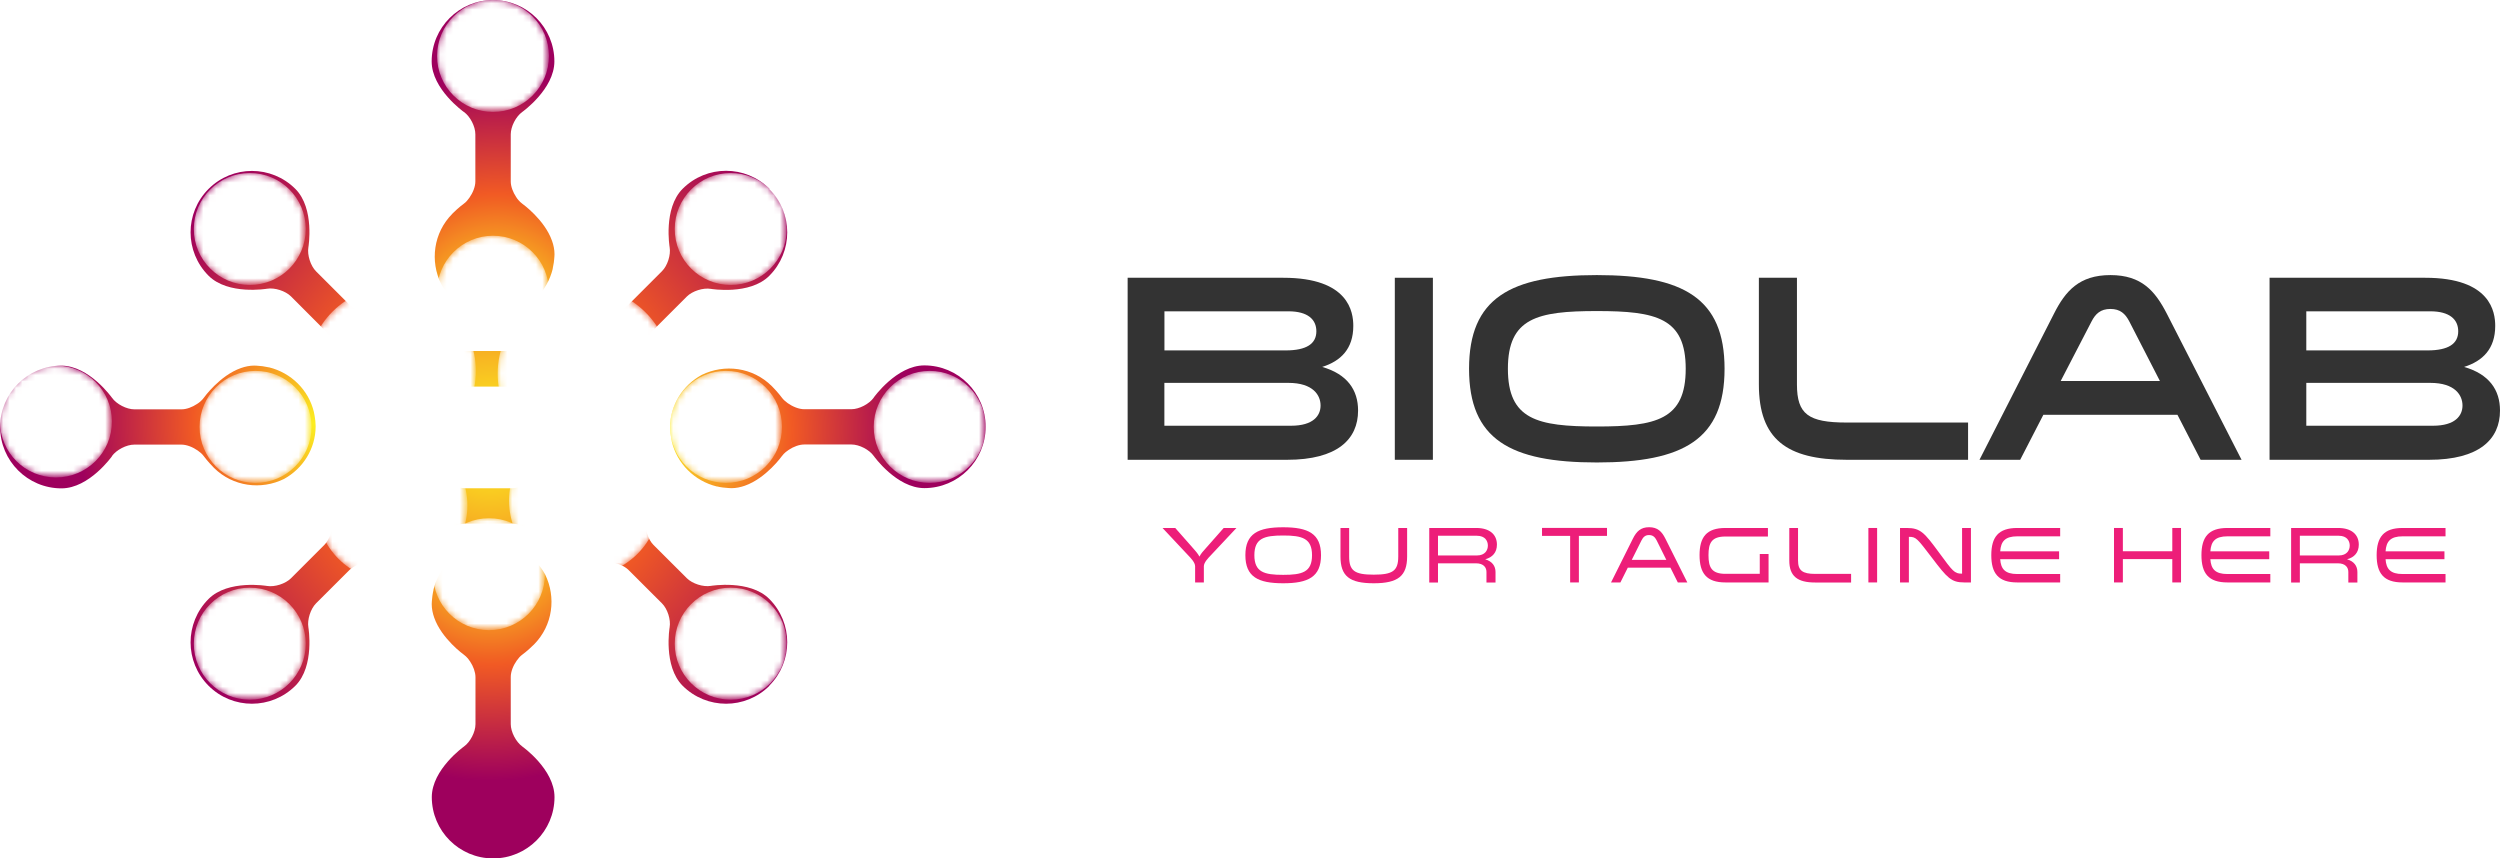 <?xml version="1.0" encoding="UTF-8"?>
<svg xmlns="http://www.w3.org/2000/svg" xmlns:xlink="http://www.w3.org/1999/xlink" viewBox="0 0 391.97 134.58">
  <defs>
    <style>
      .cls-1 {
        fill: url(#radial-gradient-10);
      }

      .cls-2 {
        mask: url(#mask-5);
      }

      .cls-3 {
        mask: url(#mask-13);
      }

      .cls-4 {
        mask: url(#mask-1);
      }

      .cls-5 {
        filter: url(#luminosity-invert-3);
      }

      .cls-6 {
        fill: url(#radial-gradient-9);
      }

      .cls-7 {
        mask: url(#mask-10);
      }

      .cls-8 {
        mask: url(#mask-6);
      }

      .cls-9 {
        mask: url(#mask-7);
      }

      .cls-10 {
        fill: url(#radial-gradient-14);
      }

      .cls-11 {
        filter: url(#luminosity-invert-12);
      }

      .cls-12, .cls-13 {
        fill: #fff;
      }

      .cls-14 {
        mask: url(#mask);
      }

      .cls-15 {
        fill: url(#radial-gradient-16);
      }

      .cls-16 {
        filter: url(#luminosity-invert-14);
      }

      .cls-17 {
        fill: url(#radial-gradient-18);
      }

      .cls-18 {
        fill: url(#radial-gradient-5);
      }

      .cls-19 {
        filter: url(#luminosity-invert-6);
      }

      .cls-20 {
        fill: url(#radial-gradient);
      }

      .cls-21 {
        mask: url(#mask-8);
      }

      .cls-22 {
        fill: url(#radial-gradient-3);
      }

      .cls-23 {
        mask: url(#mask-2);
      }

      .cls-24 {
        filter: url(#luminosity-invert-15);
      }

      .cls-25 {
        mask: url(#mask-9);
      }

      .cls-26 {
        filter: url(#luminosity-invert-13);
      }

      .cls-27 {
        fill: url(#radial-gradient-20);
      }

      .cls-28 {
        filter: url(#luminosity-invert-4);
      }

      .cls-29 {
        isolation: isolate;
      }

      .cls-30 {
        fill: url(#radial-gradient-11);
      }

      .cls-31 {
        filter: url(#luminosity-invert-9);
      }

      .cls-32 {
        filter: url(#luminosity-invert-7);
      }

      .cls-33 {
        filter: url(#luminosity-invert-10);
      }

      .cls-34 {
        fill: url(#radial-gradient-8);
      }

      .cls-35 {
        fill: url(#radial-gradient-2);
      }

      .cls-36 {
        fill: url(#radial-gradient-23);
      }

      .cls-37 {
        fill: url(#radial-gradient-21);
      }

      .cls-38 {
        fill: #333;
      }

      .cls-39 {
        fill: url(#radial-gradient-4);
      }

      .cls-40 {
        fill: url(#radial-gradient-22);
      }

      .cls-41 {
        filter: url(#luminosity-invert-11);
      }

      .cls-42 {
        fill: url(#radial-gradient-12);
      }

      .cls-43 {
        fill: url(#radial-gradient-19);
      }

      .cls-44 {
        fill: #ed1e79;
      }

      .cls-45 {
        mask: url(#mask-11);
      }

      .cls-46 {
        fill: url(#radial-gradient-15);
      }

      .cls-47 {
        mask: url(#mask-12);
      }

      .cls-48 {
        filter: url(#luminosity-invert-8);
      }

      .cls-49 {
        fill: url(#radial-gradient-6);
      }

      .cls-50 {
        mask: url(#mask-4);
      }

      .cls-51 {
        filter: url(#luminosity-invert-2);
      }

      .cls-52 {
        fill: url(#radial-gradient-7);
      }

      .cls-13 {
        mix-blend-mode: soft-light;
      }

      .cls-53 {
        fill: url(#radial-gradient-17);
      }

      .cls-54 {
        filter: url(#luminosity-invert);
      }

      .cls-55 {
        mask: url(#mask-14);
      }

      .cls-56 {
        fill: url(#radial-gradient-13);
      }

      .cls-57 {
        filter: url(#luminosity-invert-5);
      }

      .cls-58 {
        mask: url(#mask-3);
      }
    </style>
    <radialGradient id="radial-gradient" cx="76.95" cy="68" fx="76.95" fy="68" r="68.74" gradientUnits="userSpaceOnUse">
      <stop offset="0" stop-color="#fcee21"/>
      <stop offset=".07" stop-color="#fadc21"/>
      <stop offset=".2" stop-color="#f7ad22"/>
      <stop offset=".39" stop-color="#f16323"/>
      <stop offset=".41" stop-color="#f15a24"/>
      <stop offset=".84" stop-color="#9e005d"/>
    </radialGradient>
    <radialGradient id="radial-gradient-2" cy="-294.66" fy="-294.66" r="68.74" gradientTransform="translate(0 -225.54) scale(1 -1)" xlink:href="#radial-gradient"/>
    <filter id="luminosity-invert" x="30.39" y="27.13" width="17.55" height="17.55" color-interpolation-filters="sRGB" filterUnits="userSpaceOnUse">
      <feColorMatrix result="cm" values="-1 0 0 0 1 0 -1 0 0 1 0 0 -1 0 1 0 0 0 1 0"/>
    </filter>
    <radialGradient id="radial-gradient-3" cx="-1399.98" cy="-705.67" fx="-1399.98" fy="-705.67" r="8.77" gradientTransform="translate(-1360.96 -669.76) rotate(-180)" gradientUnits="userSpaceOnUse">
      <stop offset="0" stop-color="#000"/>
      <stop offset=".13" stop-color="#3c3c3c"/>
      <stop offset=".27" stop-color="#777"/>
      <stop offset=".41" stop-color="#a7a7a7"/>
      <stop offset=".54" stop-color="#cdcdcd"/>
      <stop offset=".66" stop-color="#e8e8e8"/>
      <stop offset=".77" stop-color="#f9f9f9"/>
      <stop offset=".85" stop-color="#fff"/>
    </radialGradient>
    <mask id="mask" x="30.39" y="27.13" width="17.55" height="17.55" maskUnits="userSpaceOnUse">
      <g class="cls-54">
        <path class="cls-22" d="M30.39,35.91c0-4.85,3.93-8.78,8.78-8.78s8.77,3.93,8.77,8.78-3.93,8.77-8.77,8.77-8.78-3.93-8.78-8.77Z"/>
      </g>
    </mask>
    <filter id="luminosity-invert-2" x="105.79" y="27.13" width="17.55" height="17.55" color-interpolation-filters="sRGB" filterUnits="userSpaceOnUse">
      <feColorMatrix result="cm" values="-1 0 0 0 1 0 -1 0 0 1 0 0 -1 0 1 0 0 0 1 0"/>
    </filter>
    <radialGradient id="radial-gradient-4" cx="-1475.38" fx="-1475.38" r="8.78" xlink:href="#radial-gradient-3"/>
    <mask id="mask-1" x="105.79" y="27.13" width="17.55" height="17.55" maskUnits="userSpaceOnUse">
      <g class="cls-51">
        <path class="cls-39" d="M105.79,35.91c0-4.85,3.93-8.78,8.78-8.78s8.78,3.93,8.78,8.78-3.93,8.77-8.78,8.77-8.78-3.93-8.78-8.77Z"/>
      </g>
    </mask>
    <radialGradient id="radial-gradient-5" cx="309.29" cy="-816.74" fx="309.29" fy="-816.74" r="43.82" gradientTransform="translate(-719.41 446.15) rotate(45)" gradientUnits="userSpaceOnUse">
      <stop offset="0" stop-color="#fcee21"/>
      <stop offset=".16" stop-color="#fadc21"/>
      <stop offset=".49" stop-color="#f7ad22"/>
      <stop offset=".95" stop-color="#f16323"/>
      <stop offset="1" stop-color="#f15a24"/>
    </radialGradient>
    <radialGradient id="radial-gradient-6" cx="309.27" cy="-816.63" fx="309.27" fy="-816.63" r="43.49" xlink:href="#radial-gradient-5"/>
    <radialGradient id="radial-gradient-7" cx="76.83" cy="85.23" fx="76.83" fy="85.23" r="37.94" gradientUnits="userSpaceOnUse">
      <stop offset="0" stop-color="#fcee21"/>
      <stop offset=".08" stop-color="#fadc21"/>
      <stop offset=".24" stop-color="#f7ad22"/>
      <stop offset=".47" stop-color="#f16323"/>
      <stop offset=".5" stop-color="#f15a24"/>
      <stop offset=".98" stop-color="#9e005d"/>
    </radialGradient>
    <radialGradient id="radial-gradient-8" cx="-920.73" cy="725.88" fx="-920.73" fy="725.88" r="37.94" gradientTransform="translate(-620.69 -853.33) rotate(-90)" xlink:href="#radial-gradient-7"/>
    <radialGradient id="radial-gradient-9" cx="-559.86" cy="-1005.48" fx="-559.86" fy="-1005.48" r="37.94" gradientTransform="translate(-956.14 626.33) rotate(90)" xlink:href="#radial-gradient-7"/>
    <radialGradient id="radial-gradient-10" cx="-1595.82" cy="-314.1" fx="-1595.82" fy="-314.1" r="37.94" gradientTransform="translate(-1518.04 -264.75) rotate(-180)" xlink:href="#radial-gradient-7"/>
    <filter id="luminosity-invert-3" x="0" y="57.31" width="17.55" height="17.55" color-interpolation-filters="sRGB" filterUnits="userSpaceOnUse">
      <feColorMatrix result="cm" values="-1 0 0 0 1 0 -1 0 0 1 0 0 -1 0 1 0 0 0 1 0"/>
    </filter>
    <radialGradient id="radial-gradient-11" cx="-1369.6" cy="-735.84" fx="-1369.6" fy="-735.84" r="8.77" xlink:href="#radial-gradient-3"/>
    <mask id="mask-2" x="0" y="57.31" width="17.55" height="17.55" maskUnits="userSpaceOnUse">
      <g class="cls-5">
        <path class="cls-30" d="M0,66.09c0-4.85,3.93-8.78,8.77-8.78s8.78,3.93,8.78,8.78-3.93,8.77-8.78,8.77-8.77-3.93-8.77-8.77Z"/>
      </g>
    </mask>
    <filter id="luminosity-invert-4" x="49.61" y="67.42" width="23.67" height="23.67" color-interpolation-filters="sRGB" filterUnits="userSpaceOnUse">
      <feColorMatrix result="cm" values="-1 0 0 0 1 0 -1 0 0 1 0 0 -1 0 1 0 0 0 1 0"/>
    </filter>
    <radialGradient id="radial-gradient-12" cx="-1422.26" cy="-749.01" fx="-1422.26" fy="-749.01" r="11.83" xlink:href="#radial-gradient-3"/>
    <mask id="mask-3" x="49.61" y="67.42" width="23.67" height="23.67" maskUnits="userSpaceOnUse">
      <g class="cls-28">
        <path class="cls-42" d="M49.61,79.25c0-6.54,5.3-11.84,11.83-11.84s11.84,5.3,11.84,11.84-5.3,11.84-11.84,11.84-11.83-5.3-11.83-11.84Z"/>
      </g>
    </mask>
    <filter id="luminosity-invert-5" x="48.28" y="45" width="26.32" height="26.32" color-interpolation-filters="sRGB" filterUnits="userSpaceOnUse">
      <feColorMatrix result="cm" values="-1 0 0 0 1 0 -1 0 0 1 0 0 -1 0 1 0 0 0 1 0"/>
    </filter>
    <radialGradient id="radial-gradient-13" cx="-1422.26" cy="-727.92" fx="-1422.26" fy="-727.92" r="13.16" xlink:href="#radial-gradient-3"/>
    <mask id="mask-4" x="48.28" y="45" width="26.32" height="26.32" maskUnits="userSpaceOnUse">
      <g class="cls-57">
        <path class="cls-56" d="M48.28,58.16c0-7.27,5.89-13.16,13.16-13.16s13.17,5.89,13.17,13.16-5.89,13.16-13.17,13.16-13.16-5.89-13.16-13.16Z"/>
      </g>
    </mask>
    <filter id="luminosity-invert-6" x="78.03" y="45" width="27.17" height="27.18" color-interpolation-filters="sRGB" filterUnits="userSpaceOnUse">
      <feColorMatrix result="cm" values="-1 0 0 0 1 0 -1 0 0 1 0 0 -1 0 1 0 0 0 1 0"/>
    </filter>
    <radialGradient id="radial-gradient-14" cx="-1452.43" cy="-728.34" fx="-1452.43" fy="-728.34" r="13.59" xlink:href="#radial-gradient-3"/>
    <mask id="mask-5" x="78.03" y="45" width="27.17" height="27.18" maskUnits="userSpaceOnUse">
      <g class="cls-19">
        <path class="cls-10" d="M78.03,58.59c0-7.51,6.08-13.59,13.58-13.59s13.59,6.08,13.59,13.59-6.09,13.59-13.59,13.59-13.58-6.08-13.58-13.59Z"/>
      </g>
    </mask>
    <filter id="luminosity-invert-7" x="79.81" y="66.68" width="23.6" height="23.6" color-interpolation-filters="sRGB" filterUnits="userSpaceOnUse">
      <feColorMatrix result="cm" values="-1 0 0 0 1 0 -1 0 0 1 0 0 -1 0 1 0 0 0 1 0"/>
    </filter>
    <radialGradient id="radial-gradient-15" cx="-1452.43" cy="-748.24" fx="-1452.43" fy="-748.24" r="11.8" xlink:href="#radial-gradient-3"/>
    <mask id="mask-6" x="79.81" y="66.68" width="23.6" height="23.6" maskUnits="userSpaceOnUse">
      <g class="cls-32">
        <path class="cls-46" d="M79.81,78.49c0-6.52,5.28-11.8,11.8-11.8s11.8,5.28,11.8,11.8-5.28,11.8-11.8,11.8-11.8-5.28-11.8-11.8Z"/>
      </g>
    </mask>
    <filter id="luminosity-invert-8" x="67.9" y="81.25" width="17.55" height="17.55" color-interpolation-filters="sRGB" filterUnits="userSpaceOnUse">
      <feColorMatrix result="cm" values="-1 0 0 0 1 0 -1 0 0 1 0 0 -1 0 1 0 0 0 1 0"/>
    </filter>
    <radialGradient id="radial-gradient-16" cx="-1437.49" cy="-759.78" fx="-1437.49" fy="-759.78" r="8.77" xlink:href="#radial-gradient-3"/>
    <mask id="mask-7" x="67.9" y="81.25" width="17.55" height="17.55" maskUnits="userSpaceOnUse">
      <g class="cls-48">
        <path class="cls-15" d="M67.9,90.03c0-4.85,3.93-8.78,8.77-8.78s8.77,3.93,8.77,8.78-3.93,8.77-8.77,8.77-8.77-3.93-8.77-8.77Z"/>
      </g>
    </mask>
    <filter id="luminosity-invert-9" x="68.53" y="36.96" width="17.55" height="17.55" color-interpolation-filters="sRGB" filterUnits="userSpaceOnUse">
      <feColorMatrix result="cm" values="-1 0 0 0 1 0 -1 0 0 1 0 0 -1 0 1 0 0 0 1 0"/>
    </filter>
    <radialGradient id="radial-gradient-17" cx="-1438.12" cy="-715.5" fx="-1438.12" fy="-715.5" r="8.77" xlink:href="#radial-gradient-3"/>
    <mask id="mask-8" x="68.53" y="36.96" width="17.55" height="17.55" maskUnits="userSpaceOnUse">
      <g class="cls-31">
        <path class="cls-53" d="M68.53,45.74c0-4.85,3.93-8.78,8.77-8.78s8.77,3.93,8.77,8.78-3.93,8.77-8.77,8.77-8.77-3.93-8.77-8.77Z"/>
      </g>
    </mask>
    <filter id="luminosity-invert-10" x="136.99" y="58.16" width="17.55" height="17.55" color-interpolation-filters="sRGB" filterUnits="userSpaceOnUse">
      <feColorMatrix result="cm" values="-1 0 0 0 1 0 -1 0 0 1 0 0 -1 0 1 0 0 0 1 0"/>
    </filter>
    <radialGradient id="radial-gradient-18" cx="-1506.57" cy="-736.69" fx="-1506.57" fy="-736.69" r="8.78" xlink:href="#radial-gradient-3"/>
    <mask id="mask-9" x="136.99" y="58.16" width="17.55" height="17.55" maskUnits="userSpaceOnUse">
      <g class="cls-33">
        <path class="cls-17" d="M136.99,66.93c0-4.85,3.93-8.78,8.77-8.78s8.78,3.93,8.78,8.78-3.93,8.78-8.78,8.78-8.77-3.93-8.77-8.78Z"/>
      </g>
    </mask>
    <filter id="luminosity-invert-11" x="105.05" y="58.16" width="17.55" height="17.55" color-interpolation-filters="sRGB" filterUnits="userSpaceOnUse">
      <feColorMatrix result="cm" values="-1 0 0 0 1 0 -1 0 0 1 0 0 -1 0 1 0 0 0 1 0"/>
    </filter>
    <radialGradient id="radial-gradient-19" cx="-1474.64" cy="-736.69" fx="-1474.64" fy="-736.69" r="8.78" xlink:href="#radial-gradient-3"/>
    <mask id="mask-10" x="105.05" y="58.16" width="17.55" height="17.55" maskUnits="userSpaceOnUse">
      <g class="cls-41">
        <path class="cls-43" d="M105.05,66.93c0-4.85,3.93-8.78,8.78-8.78s8.78,3.93,8.78,8.78-3.93,8.78-8.78,8.78-8.78-3.93-8.78-8.78Z"/>
      </g>
    </mask>
    <filter id="luminosity-invert-12" x="31.29" y="58.16" width="17.55" height="17.55" color-interpolation-filters="sRGB" filterUnits="userSpaceOnUse">
      <feColorMatrix result="cm" values="-1 0 0 0 1 0 -1 0 0 1 0 0 -1 0 1 0 0 0 1 0"/>
    </filter>
    <radialGradient id="radial-gradient-20" cx="-1400.89" cy="-736.69" fx="-1400.89" fy="-736.69" r="8.78" xlink:href="#radial-gradient-3"/>
    <mask id="mask-11" x="31.29" y="58.16" width="17.55" height="17.55" maskUnits="userSpaceOnUse">
      <g class="cls-11">
        <path class="cls-27" d="M31.29,66.93c0-4.85,3.93-8.78,8.77-8.78s8.78,3.93,8.78,8.78-3.93,8.78-8.78,8.78-8.77-3.93-8.77-8.78Z"/>
      </g>
    </mask>
    <filter id="luminosity-invert-13" x="30.39" y="92.15" width="17.55" height="17.55" color-interpolation-filters="sRGB" filterUnits="userSpaceOnUse">
      <feColorMatrix result="cm" values="-1 0 0 0 1 0 -1 0 0 1 0 0 -1 0 1 0 0 0 1 0"/>
    </filter>
    <radialGradient id="radial-gradient-21" cy="-770.68" fy="-770.68" r="8.77" xlink:href="#radial-gradient-3"/>
    <mask id="mask-12" x="30.39" y="92.15" width="17.55" height="17.55" maskUnits="userSpaceOnUse">
      <g class="cls-26">
        <path class="cls-37" d="M30.39,100.92c0-4.85,3.93-8.78,8.78-8.78s8.77,3.93,8.77,8.78-3.93,8.78-8.77,8.78-8.78-3.93-8.78-8.78Z"/>
      </g>
    </mask>
    <filter id="luminosity-invert-14" x="105.79" y="92.15" width="17.55" height="17.55" color-interpolation-filters="sRGB" filterUnits="userSpaceOnUse">
      <feColorMatrix result="cm" values="-1 0 0 0 1 0 -1 0 0 1 0 0 -1 0 1 0 0 0 1 0"/>
    </filter>
    <radialGradient id="radial-gradient-22" cx="-1475.38" cy="-770.68" fx="-1475.38" fy="-770.68" r="8.78" xlink:href="#radial-gradient-3"/>
    <mask id="mask-13" x="105.79" y="92.15" width="17.55" height="17.55" maskUnits="userSpaceOnUse">
      <g class="cls-16">
        <path class="cls-40" d="M105.79,100.92c0-4.85,3.93-8.78,8.78-8.78s8.78,3.93,8.78,8.78-3.93,8.78-8.78,8.78-8.78-3.93-8.78-8.78Z"/>
      </g>
    </mask>
    <filter id="luminosity-invert-15" x="68.53" y="0" width="17.55" height="17.55" color-interpolation-filters="sRGB" filterUnits="userSpaceOnUse">
      <feColorMatrix result="cm" values="-1 0 0 0 1 0 -1 0 0 1 0 0 -1 0 1 0 0 0 1 0"/>
    </filter>
    <radialGradient id="radial-gradient-23" cx="-1438.12" cy="-678.53" fx="-1438.12" fy="-678.53" r="8.77" xlink:href="#radial-gradient-3"/>
    <mask id="mask-14" x="68.53" y="0" width="17.55" height="17.55" maskUnits="userSpaceOnUse">
      <g class="cls-24">
        <path class="cls-36" d="M68.53,8.78c0-4.85,3.93-8.78,8.77-8.78s8.77,3.93,8.77,8.78-3.93,8.77-8.77,8.77-8.77-3.93-8.77-8.77Z"/>
      </g>
    </mask>
  </defs>
  <g class="cls-29">
    <g id="Layer_2" data-name="Layer 2">
      <g id="Layer_1-2" data-name="Layer 1">
        <g id="BioLab">
          <g>
            <path class="cls-20" d="M120.64,29.6c-3.76-3.76-9.85-3.76-13.61,0-3.07,3.08-2.04,9.16-2.04,9.16.21,1.2-.33,2.9-1.2,3.76l-5.23,5.23c-.69.69-1.89,1.16-2.96,1.23-.27.02-.54.01-.79-.03,0,0-4.41-.74-7.62.94-.56.29-1.09.65-1.54,1.11-.44.44-.83.92-1.17,1.42-.41.48-.64.8-.64.8-.71,1-2.28,1.81-3.5,1.81h-7.39c-1.22,0-2.8-.81-3.51-1.81,0,0-.12-.17-.34-.44-.39-.63-.85-1.23-1.39-1.78-.52-.52-1.13-.91-1.77-1.22-3.18-1.53-7.4-.82-7.4-.82-.27.05-.56.05-.86.03-1.06-.08-2.23-.55-2.9-1.22l-5.23-5.23c-.86-.86-1.4-2.56-1.2-3.76,0,0,1.03-6.09-2.04-9.16-3.76-3.76-9.85-3.76-13.61,0-3.76,3.76-3.76,9.85,0,13.61,3.07,3.07,9.16,2.04,9.16,2.04,1.21-.2,2.89.34,3.76,1.2l5.22,5.23c.87.86,1.41,2.55,1.2,3.76,0,0-.16.97-.17,2.33v.04s0,.02,0,.04c.02,5.19,4.16,9.41,9.32,9.56.1,0,.2.02.3.02.84,0,1.66-.19,2.42-.5,1.38-.46,2.68-1.22,3.77-2.32.54-.54,1-1.14,1.39-1.77.22-.27.34-.44.34-.44.71-1,2.29-1.81,3.51-1.81h7.39c1.22,0,2.8.82,3.5,1.81,0,0,.23.32.64.8.34.5.73.98,1.17,1.42,1,1,2.18,1.73,3.42,2.2.85.37,1.75.62,2.7.62.11,0,.22-.02.33-.02,2.58.09,5.18-.83,7.15-2.8,3.07-3.07,2.04-9.16,2.04-9.16-.21-1.21.34-2.9,1.2-3.76l5.23-5.23c.87-.86,2.55-1.4,3.76-1.2,0,0,6.09,1.03,9.16-2.04,3.76-3.76,3.76-9.85,0-13.61Z"/>
            <path class="cls-35" d="M120.64,107.52c-3.76,3.76-9.85,3.75-13.61,0-3.07-3.08-2.04-9.16-2.04-9.16.21-1.2-.33-2.9-1.2-3.76l-5.23-5.22c-.69-.69-1.89-1.16-2.96-1.23-.27-.02-.54-.01-.79.03,0,0-4.41.74-7.62-.94-.56-.29-1.09-.65-1.54-1.11-.44-.44-.83-.92-1.17-1.42-.41-.48-.64-.8-.64-.8-.71-.99-2.28-1.81-3.5-1.81h-7.39c-1.22,0-2.8.82-3.51,1.81,0,0-.12.17-.34.44-.39.63-.85,1.23-1.39,1.78-.52.52-1.13.91-1.77,1.22-3.18,1.53-7.4.83-7.4.83-.27-.05-.56-.05-.86-.02-1.06.08-2.23.55-2.9,1.22l-5.23,5.22c-.86.87-1.4,2.56-1.2,3.76,0,0,1.03,6.09-2.04,9.16-3.76,3.75-9.85,3.76-13.61,0-3.76-3.76-3.76-9.85,0-13.61,3.07-3.08,9.16-2.04,9.16-2.04,1.21.2,2.89-.34,3.76-1.2l5.22-5.22c.87-.86,1.41-2.55,1.2-3.76,0,0-.16-.97-.17-2.33v-.03s0-.03,0-.04c.02-5.19,4.16-9.41,9.32-9.56.1,0,.2-.02.3-.02.84,0,1.66.19,2.42.5,1.38.46,2.68,1.22,3.77,2.32.54.54,1,1.14,1.39,1.77.22.27.34.44.34.44.71.99,2.29,1.81,3.51,1.81h7.39c1.22,0,2.8-.82,3.5-1.81,0,0,.23-.32.64-.8.34-.5.73-.98,1.17-1.42,1-1,2.18-1.73,3.42-2.2.85-.37,1.75-.62,2.7-.62.11,0,.22.01.33.02,2.58-.09,5.18.83,7.15,2.8,3.07,3.07,2.04,9.16,2.04,9.16-.21,1.21.34,2.9,1.2,3.76l5.23,5.22c.87.86,2.55,1.4,3.76,1.2,0,0,6.09-1.03,9.16,2.04,3.76,3.76,3.76,9.85,0,13.61Z"/>
            <g class="cls-14">
              <path class="cls-13" d="M30.39,35.91c0-4.85,3.93-8.78,8.78-8.78s8.77,3.93,8.77,8.78-3.93,8.77-8.77,8.77-8.78-3.93-8.78-8.77Z"/>
            </g>
            <g class="cls-4">
              <path class="cls-13" d="M105.79,35.91c0-4.85,3.93-8.78,8.78-8.78s8.78,3.93,8.78,8.78-3.93,8.77-8.78,8.77-8.78-3.93-8.78-8.77Z"/>
            </g>
            <path class="cls-18" d="M81.38,93.24c.4-.06.8-.12,1.21-.12-.41.02-.82.06-1.21.12Z"/>
            <path class="cls-49" d="M73.35,101.97c.01-.18.03-.37.05-.55-.02.18-.04.36-.05.55Z"/>
            <path class="cls-12" d="M82.79,93.1c-.07,0-.13.02-.2.02.08,0,.16-.02.25-.02-.02,0-.03,0-.05,0Z"/>
            <path class="cls-12" d="M73.58,100.43c-.08.32-.13.65-.18.99.05-.32.1-.63.17-.94,0-.02,0-.03.01-.06Z"/>
            <path class="cls-12" d="M81.38,93.24c-.26.04-.52.08-.77.14.03,0,.05,0,.08,0,.23-.06.46-.09.69-.13Z"/>
            <path class="cls-52" d="M81.89,117.04c-.99-.71-1.81-2.29-1.81-3.51v-7.39c0-.83.39-1.8.94-2.57.26-.37.55-.7.87-.93,0,0,.8-.57,1.76-1.53,0,0,.02-.02.03-.02,0-.01.02-.02.03-.03,2.97-2.99,3.52-7.42,1.75-11.01-1.62-2.93-4.68-4.93-8.23-4.95-.08,0-.16.01-.24.02-.41.01-.82.06-1.21.12-.23.04-.47.07-.7.13-.03,0-.05,0-.08,0-3.46.83-6.17,3.56-7.03,7.05,0,.02,0,.04,0,.06-.07.31-.13.62-.17.93-.02.18-.04.36-.06.55-.02.25-.05.5-.05.76,0,.73.15,1.44.39,2.12,1.17,3.33,4.65,5.81,4.65,5.81.22.16.43.36.63.59.12.14.24.31.35.48.5.75.83,1.65.84,2.43v7.39c0,1.22-.81,2.8-1.81,3.51,0,0-5.03,3.58-5.04,7.92,0,5.32,4.31,9.62,9.62,9.62s9.62-4.31,9.62-9.62c0-4.35-5.04-7.92-5.04-7.92Z"/>
            <path class="cls-34" d="M136.99,62.35c-.71.99-2.28,1.81-3.5,1.81h-7.39c-.83,0-1.8-.39-2.58-.94-.36-.26-.7-.55-.93-.87,0,0-.58-.8-1.53-1.76,0,0-.02-.02-.02-.02,0-.01-.02-.02-.03-.03-2.99-2.97-7.42-3.52-11.01-1.75-2.93,1.62-4.93,4.68-4.95,8.23,0,.08.01.16.02.24,0,.41.06.81.13,1.21.04.23.07.47.13.7,0,.03,0,.04,0,.07.83,3.46,3.56,6.17,7.04,7.03.02,0,.04,0,.06,0,.31.08.62.13.94.17.18.03.36.04.55.05.25.02.5.05.75.05.73,0,1.44-.15,2.12-.39,3.33-1.17,5.81-4.65,5.81-4.65.16-.22.36-.43.6-.63.14-.12.31-.24.48-.35.75-.5,1.65-.83,2.43-.83h7.39c1.22,0,2.8.81,3.5,1.81,0,0,3.58,5.03,7.92,5.03,5.31,0,9.62-4.31,9.62-9.62s-4.31-9.62-9.62-9.62c-4.35,0-7.93,5.04-7.93,5.04Z"/>
            <path class="cls-6" d="M17.54,71.52c.71-.99,2.29-1.81,3.51-1.81h7.39c.83,0,1.8.39,2.58.94.37.26.7.55.93.87,0,0,.58.8,1.53,1.76,0,0,.02.02.02.03.01.01.02.02.03.03,2.99,2.97,7.43,3.52,11.01,1.75,2.93-1.62,4.93-4.68,4.95-8.23,0-.08-.01-.17-.01-.25,0-.42-.06-.82-.12-1.21-.04-.23-.07-.47-.13-.7,0-.03,0-.05-.01-.08-.82-3.46-3.56-6.17-7.05-7.03-.02,0-.03,0-.06,0-.31-.07-.62-.12-.93-.17-.18-.02-.36-.04-.55-.05-.25-.02-.5-.05-.75-.05-.73,0-1.44.15-2.11.39-3.33,1.17-5.81,4.65-5.81,4.65-.15.22-.36.43-.59.63-.15.13-.31.24-.48.35-.75.5-1.66.84-2.43.84h-7.39c-1.22,0-2.8-.81-3.51-1.81,0,0-3.57-5.03-7.92-5.04-5.31,0-9.62,4.31-9.62,9.62s4.31,9.62,9.62,9.62c4.35,0,7.92-5.04,7.92-5.04Z"/>
            <path class="cls-1" d="M72.72,17.54c1,.71,1.81,2.28,1.81,3.51v7.39c0,.83-.39,1.8-.94,2.57-.26.37-.55.71-.87.93,0,0-.8.57-1.76,1.53,0,0-.02.01-.02.02,0,0-.02.02-.02.03-2.97,2.99-3.52,7.43-1.75,11.01,1.62,2.93,4.68,4.93,8.23,4.95.08,0,.16-.01.25-.02.41,0,.82-.06,1.21-.12.23-.04.47-.07.69-.13.03,0,.05,0,.08,0,3.46-.83,6.17-3.56,7.03-7.05,0-.02,0-.03,0-.06.07-.31.12-.62.17-.93.03-.18.04-.36.06-.55.02-.25.05-.5.05-.75,0-.73-.15-1.44-.39-2.11-1.17-3.33-4.65-5.81-4.65-5.81-.22-.16-.43-.36-.63-.59-.13-.14-.24-.31-.35-.48-.5-.75-.84-1.66-.84-2.43v-7.39c0-1.22.81-2.8,1.81-3.51,0,0,5.03-3.58,5.03-7.92,0-5.31-4.3-9.62-9.62-9.62s-9.62,4.31-9.62,9.62c0,4.35,5.04,7.92,5.04,7.92Z"/>
            <g class="cls-23">
              <path class="cls-13" d="M0,66.09c0-4.85,3.93-8.78,8.77-8.78s8.78,3.93,8.78,8.78-3.93,8.77-8.78,8.77-8.77-3.93-8.77-8.77Z"/>
            </g>
            <g class="cls-58">
              <path class="cls-13" d="M49.61,79.25c0-6.54,5.3-11.84,11.83-11.84s11.84,5.3,11.84,11.84-5.3,11.84-11.84,11.84-11.83-5.3-11.83-11.84Z"/>
            </g>
            <g class="cls-50">
              <path class="cls-13" d="M48.28,58.16c0-7.27,5.89-13.16,13.16-13.16s13.17,5.89,13.17,13.16-5.89,13.16-13.17,13.16-13.16-5.89-13.16-13.16Z"/>
            </g>
            <g class="cls-2">
              <path class="cls-13" d="M78.03,58.59c0-7.51,6.08-13.59,13.58-13.59s13.59,6.08,13.59,13.59-6.09,13.59-13.59,13.59-13.58-6.08-13.58-13.59Z"/>
            </g>
            <g class="cls-8">
              <path class="cls-13" d="M79.81,78.49c0-6.52,5.28-11.8,11.8-11.8s11.8,5.28,11.8,11.8-5.28,11.8-11.8,11.8-11.8-5.28-11.8-11.8Z"/>
            </g>
            <g class="cls-9">
              <path class="cls-13" d="M67.9,90.03c0-4.85,3.93-8.78,8.77-8.78s8.77,3.93,8.77,8.78-3.93,8.77-8.77,8.77-8.77-3.93-8.77-8.77Z"/>
            </g>
            <g class="cls-21">
              <path class="cls-13" d="M68.53,45.74c0-4.85,3.93-8.78,8.77-8.78s8.77,3.93,8.77,8.78-3.93,8.77-8.77,8.77-8.77-3.93-8.77-8.77Z"/>
            </g>
            <g class="cls-25">
              <path class="cls-13" d="M136.99,66.93c0-4.85,3.93-8.78,8.77-8.78s8.78,3.93,8.78,8.78-3.93,8.78-8.78,8.78-8.77-3.93-8.77-8.78Z"/>
            </g>
            <g class="cls-7">
              <path class="cls-13" d="M105.05,66.93c0-4.85,3.93-8.78,8.78-8.78s8.78,3.93,8.78,8.78-3.93,8.78-8.78,8.78-8.78-3.93-8.78-8.78Z"/>
            </g>
            <g class="cls-45">
              <path class="cls-13" d="M31.29,66.93c0-4.85,3.93-8.78,8.77-8.78s8.78,3.93,8.78,8.78-3.93,8.78-8.78,8.78-8.77-3.93-8.77-8.78Z"/>
            </g>
            <g class="cls-47">
              <path class="cls-13" d="M30.39,100.92c0-4.85,3.93-8.78,8.78-8.78s8.77,3.93,8.77,8.78-3.93,8.78-8.77,8.78-8.78-3.93-8.78-8.78Z"/>
            </g>
            <g class="cls-3">
              <path class="cls-13" d="M105.79,100.92c0-4.85,3.93-8.78,8.78-8.78s8.78,3.93,8.78,8.78-3.93,8.78-8.78,8.78-8.78-3.93-8.78-8.78Z"/>
            </g>
            <g class="cls-55">
              <path class="cls-13" d="M68.53,8.78c0-4.85,3.93-8.78,8.77-8.78s8.77,3.93,8.77,8.78-3.93,8.77-8.77,8.77-8.77-3.93-8.77-8.77Z"/>
            </g>
          </g>
          <g>
            <g>
              <path class="cls-38" d="M207.3,57.53c3.92,1.13,5.63,3.59,5.63,6.84,0,4.51-3.25,7.72-11.14,7.72h-24.99v-28.54h24.41c10.31,0,10.97,5.42,10.97,7.55,0,3.59-1.96,5.51-4.88,6.43ZM201.59,54.94c3.25,0,4.8-1.04,4.8-3,0-1.84-1.33-3.13-4.38-3.13h-19.44v6.13h19.03ZM182.56,60.03v6.72h19.86c3.5,0,4.63-1.59,4.63-3.17s-1.13-3.55-5.05-3.55h-19.44Z"/>
              <path class="cls-38" d="M224.66,43.55v28.54h-5.97v-28.54h5.97Z"/>
              <path class="cls-38" d="M270.39,57.82c0,11.06-6.43,14.69-20.03,14.69s-20.03-3.63-20.03-14.69,6.43-14.69,20.03-14.69,20.03,3.63,20.03,14.69ZM264.3,57.82c0-7.97-4.59-9.05-13.94-9.05s-13.94,1.09-13.94,9.05,4.59,9.05,13.94,9.05,13.94-1.08,13.94-9.05Z"/>
              <path class="cls-38" d="M281.74,43.55v16.73c0,4.67,1.79,5.97,7.8,5.97h19.03v5.84h-19.03c-9.43,0-13.77-3.25-13.77-11.81v-16.73h5.97Z"/>
              <path class="cls-38" d="M351.46,72.09h-6.43l-3.63-7.05h-21.03l-3.63,7.05h-6.38l11.68-22.91c1.79-3.55,3.96-6.05,8.85-6.05s7.01,2.5,8.84,6.05l11.72,22.91ZM333.85,50.4c-.63-1.21-1.42-1.96-2.96-1.96s-2.34.75-2.96,1.96l-4.84,9.34h15.56l-4.8-9.34Z"/>
              <path class="cls-38" d="M386.34,57.53c3.92,1.13,5.63,3.59,5.63,6.84,0,4.51-3.25,7.72-11.14,7.72h-24.99v-28.54h24.41c10.31,0,10.97,5.42,10.97,7.55,0,3.59-1.96,5.51-4.88,6.43ZM380.62,54.94c3.26,0,4.8-1.04,4.8-3,0-1.84-1.33-3.13-4.38-3.13h-19.44v6.13h19.03ZM361.6,60.03v6.72h19.86c3.5,0,4.63-1.59,4.63-3.17s-1.13-3.55-5.05-3.55h-19.44Z"/>
            </g>
            <g>
              <path class="cls-44" d="M184.26,82.78l2.84,3.22c.31.36.71.78.96,1.27.24-.5.64-.91.96-1.27l2.84-3.22h2l-4.06,4.33c-.34.36-1.05,1.07-1.05,1.67v2.54h-1.37v-2.54c0-.59-.71-1.32-1.05-1.67l-4.06-4.33h2Z"/>
              <path class="cls-44" d="M207.12,87.05c0,3.41-2.02,4.4-5.93,4.4s-5.93-.99-5.93-4.4,2.02-4.38,5.93-4.38,5.93.99,5.93,4.38ZM205.71,87.05c0-2.66-1.56-3.09-4.52-3.09s-4.52.42-4.52,3.09,1.56,3.08,4.52,3.08,4.52-.41,4.52-3.08Z"/>
              <path class="cls-44" d="M210.16,82.78h1.37v4.46c0,2.25.84,2.86,3.85,2.86s3.85-.61,3.85-2.86v-4.46h1.39v4.46c0,3.06-1.41,4.21-5.23,4.21s-5.22-1.12-5.22-4.21v-4.46Z"/>
              <path class="cls-44" d="M224.09,82.78h7.37c2.09,0,3.24,1.02,3.24,2.61,0,1.22-.69,2-1.84,2.3,1.11.33,1.62,1.06,1.62,2v1.64h-1.42v-1.66c0-.69-.44-1.35-1.65-1.35h-5.95v3.01h-1.37v-8.54ZM231.56,87.09c1.3,0,1.72-.85,1.72-1.55s-.41-1.54-1.72-1.54h-6.1v3.09h6.1Z"/>
              <path class="cls-44" d="M246.18,91.32v-7.3h-4.41v-1.25h10.19v1.25h-4.41v7.3h-1.37Z"/>
              <path class="cls-44" d="M264.53,91.32h-1.47l-1.16-2.32h-6.68l-1.16,2.32h-1.47l3.43-6.87c.55-1.11,1.21-1.79,2.54-1.79s1.99.67,2.55,1.79l3.44,6.87ZM259.75,84.74c-.26-.52-.59-.85-1.2-.85s-.92.32-1.19.85l-1.52,3.04h5.42l-1.51-3.04Z"/>
              <path class="cls-44" d="M277.29,86.86v4.46h-6.76c-2.97,0-4.06-1.45-4.06-4.28s1.09-4.26,4.06-4.26h6.66v1.34h-6.66c-2.17,0-2.66,1-2.66,2.92s.49,2.93,2.66,2.93h5.38v-3.11h1.37Z"/>
              <path class="cls-44" d="M281.91,82.78v5.1c0,1.57.7,2.1,2.69,2.1h5.63v1.35h-5.63c-2.79,0-4.06-.99-4.06-3.45v-5.1h1.37Z"/>
              <path class="cls-44" d="M294.31,82.78v8.54h-1.37v-8.54h1.37Z"/>
              <path class="cls-44" d="M299.29,91.32h-1.39v-8.54h1.05c2.17,0,2.77.74,5.07,3.86,2.17,2.96,2.42,3.3,3.55,3.3h.06v-7.16h1.39v8.54h-1.05c-2.04,0-2.65-.69-5.05-3.85-2.31-3.02-2.49-3.3-3.57-3.3h-.06v7.15Z"/>
              <path class="cls-44" d="M316.28,84.09c-1.9,0-2.57.8-2.67,2.35h9.23v1.24h-9.23c.1,1.54.77,2.32,2.67,2.32h6.73v1.32h-6.73c-2.97,0-4.07-1.44-4.07-4.27s1.1-4.27,4.07-4.27h6.73v1.31h-6.73Z"/>
              <path class="cls-44" d="M340.59,91.32v-3.66h-7.75v3.66h-1.39v-8.54h1.39v3.65h7.75v-3.65h1.37v8.54h-1.37Z"/>
              <path class="cls-44" d="M349.23,84.09c-1.9,0-2.57.8-2.67,2.35h9.23v1.24h-9.23c.1,1.54.77,2.32,2.67,2.32h6.73v1.32h-6.73c-2.97,0-4.07-1.44-4.07-4.27s1.1-4.27,4.07-4.27h6.73v1.31h-6.73Z"/>
              <path class="cls-44" d="M359.22,82.78h7.37c2.09,0,3.24,1.02,3.24,2.61,0,1.22-.69,2-1.84,2.3,1.11.33,1.62,1.06,1.62,2v1.64h-1.42v-1.66c0-.69-.44-1.35-1.65-1.35h-5.95v3.01h-1.37v-8.54ZM366.69,87.09c1.3,0,1.72-.85,1.72-1.55s-.41-1.54-1.72-1.54h-6.1v3.09h6.1Z"/>
              <path class="cls-44" d="M376.7,84.09c-1.9,0-2.57.8-2.67,2.35h9.23v1.24h-9.23c.1,1.54.77,2.32,2.67,2.32h6.73v1.32h-6.73c-2.97,0-4.07-1.44-4.07-4.27s1.1-4.27,4.07-4.27h6.73v1.31h-6.73Z"/>
            </g>
          </g>
        </g>
      </g>
    </g>
  </g>
</svg>